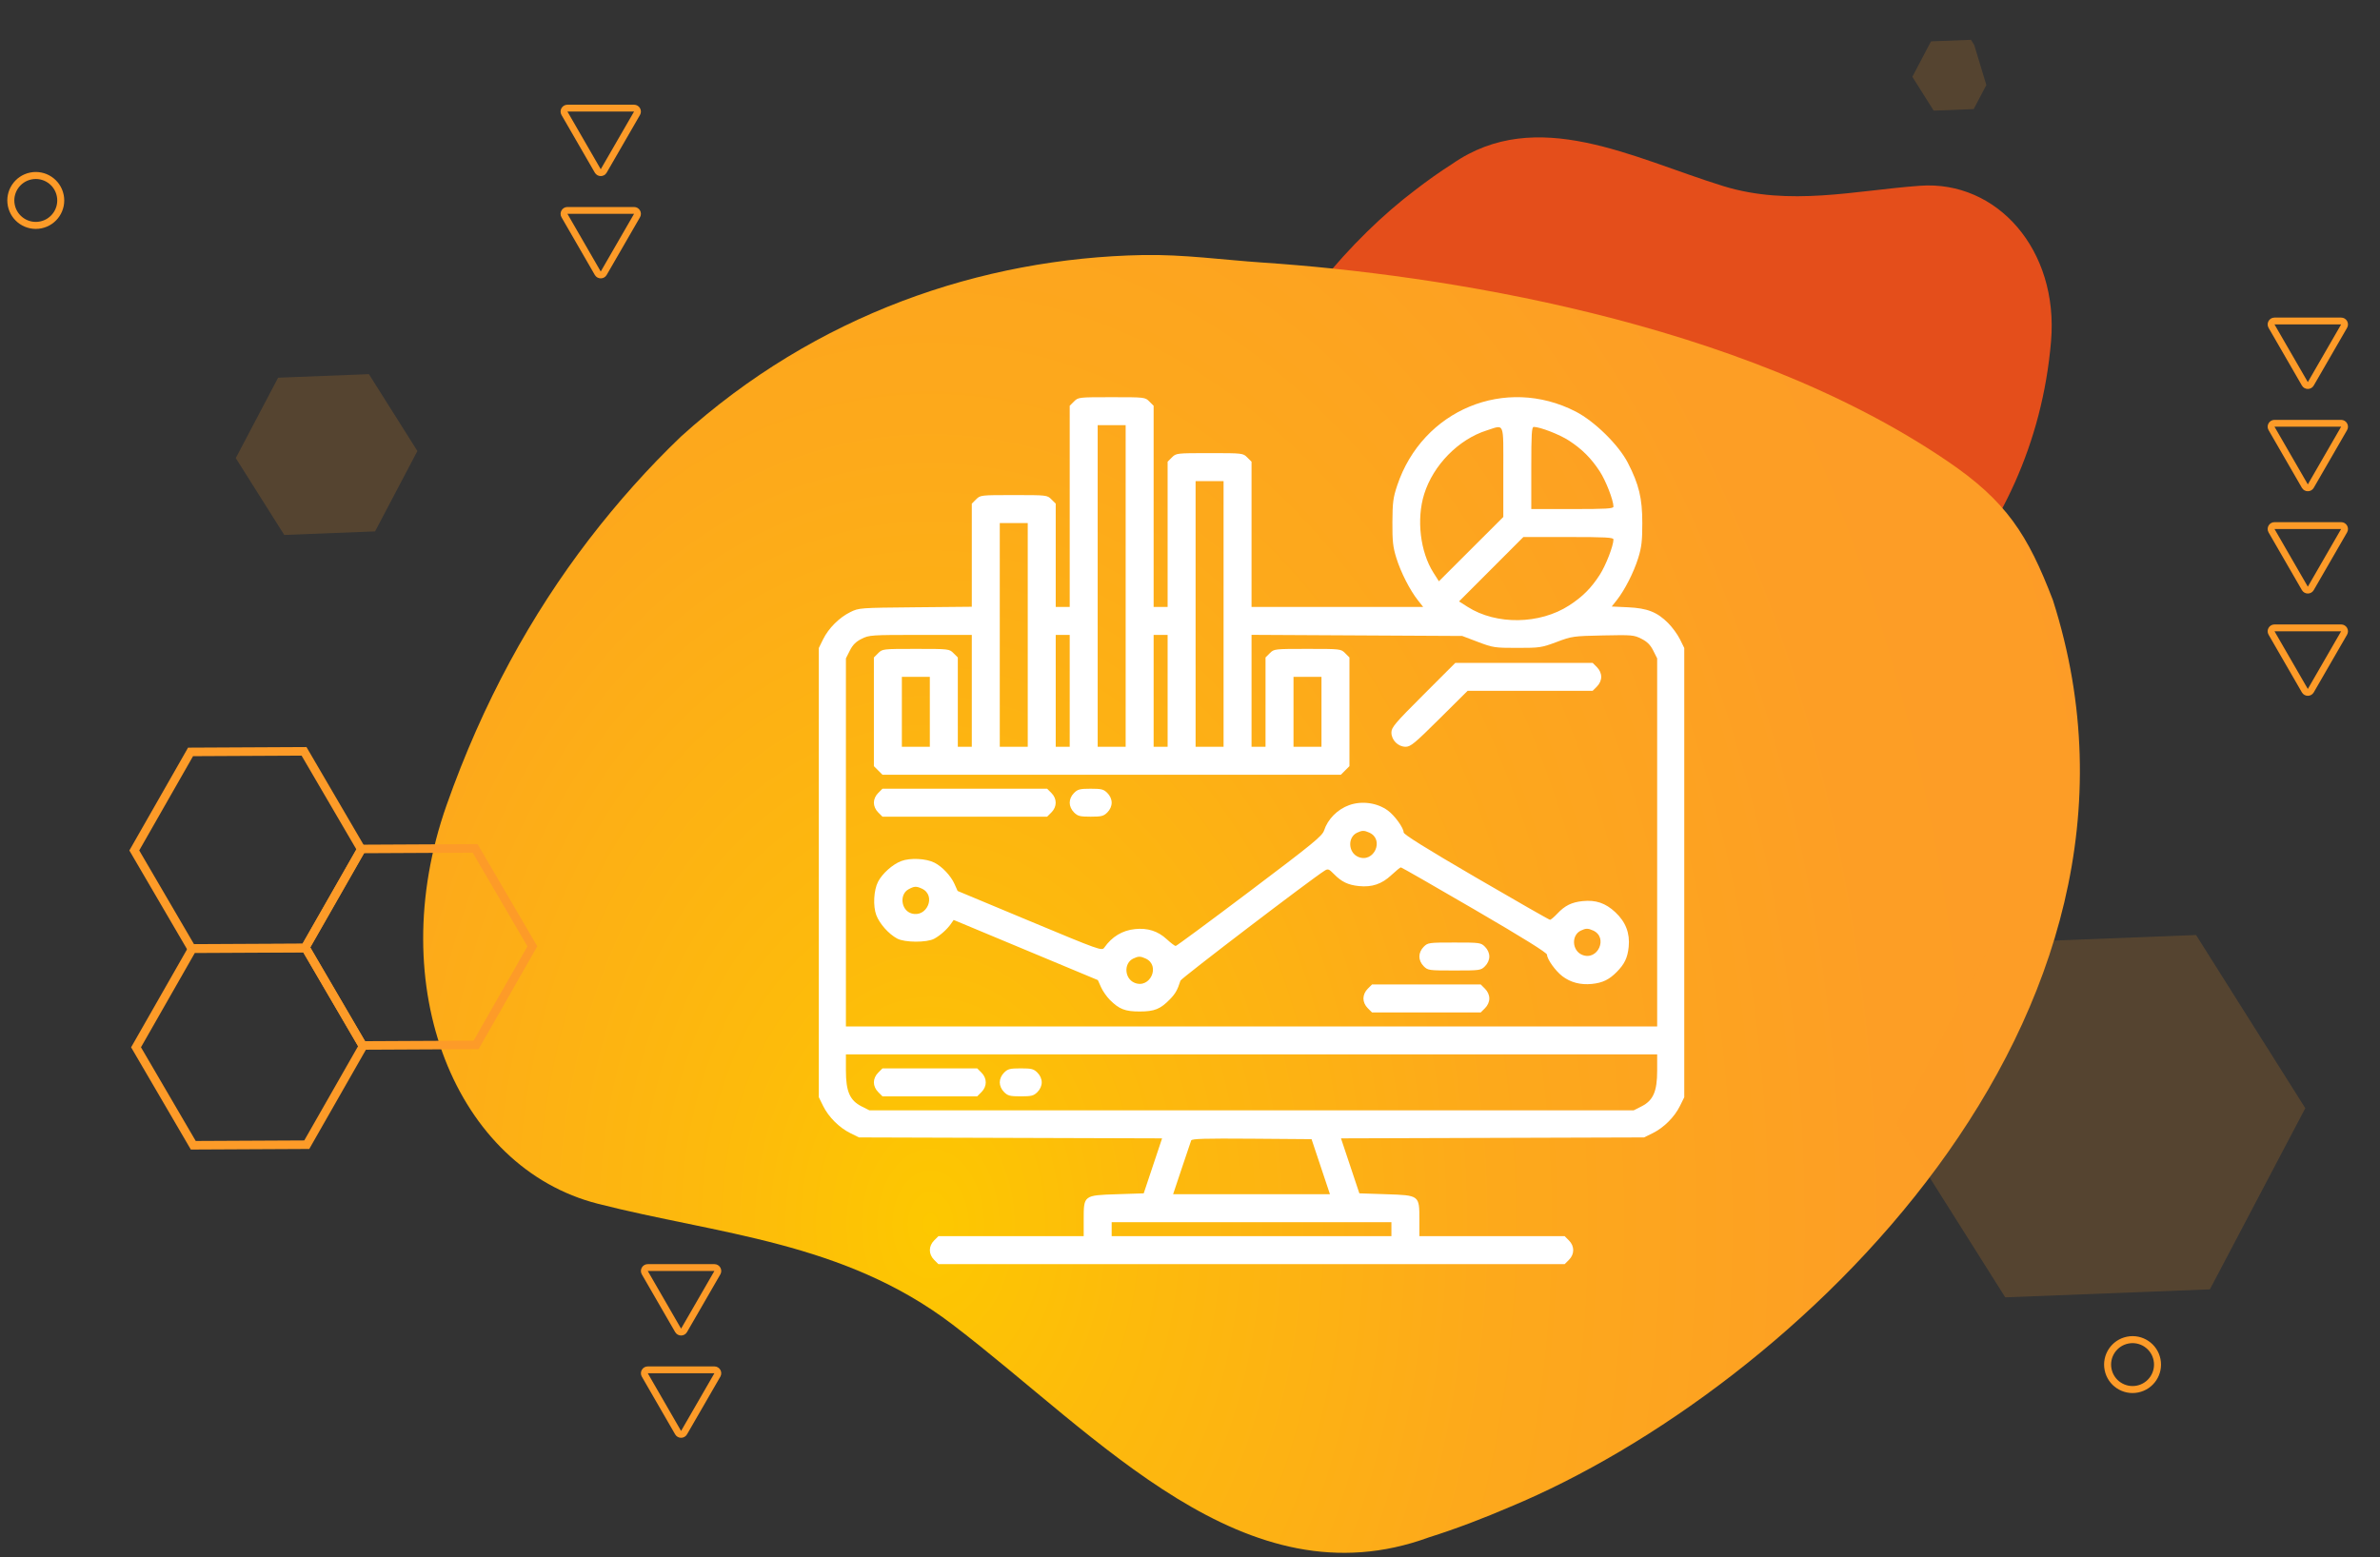 <svg width="100%" height="100%" viewBox="0 0 385 252" fill="none" xmlns="http://www.w3.org/2000/svg">
<rect x="0" y="0" width="385" height="252" fill="#333333" stroke="none"/>
<g clip-path="url(#clip0_118_9699)">
<path d="M204.27 110.125C183.995 82.967 208.403 46.244 228.905 30.771C230.852 29.268 232.868 27.825 234.947 26.505C248.594 17.034 264.217 25.622 278.77 30.113C289.559 33.434 300.044 30.82 310.574 30.059C323.043 29.145 333.051 40.425 331.786 55.234C331.071 63.625 329 71.212 325.933 78.079C324.386 81.525 322.615 84.79 320.635 87.849C312.229 100.084 299.863 108.296 286.645 112.542C283.339 113.603 279.935 114.187 276.618 114.98C262.078 118.456 236.216 122.682 216.024 117.599C210.254 116.152 207.778 114.258 204.27 110.125Z" fill="#E44E1B"/>
<path d="M318.835 6.446L322.288 11.921L319.273 17.649L312.804 17.902L309.351 12.427L312.366 6.698L318.835 6.446Z" fill="#FD9B28" fill-opacity="0.17"/>
</g>
<g clip-path="url(#clip1_118_9699)">
<path d="M332.086 97.101C353.811 165.046 289.758 224.898 244.351 243.801C240.02 245.664 235.598 247.363 231.129 248.772C201.356 259.665 177.879 232.487 154.095 214.331C136.457 200.887 116.128 199.742 96.73 194.788C73.751 188.948 61.865 159.748 72.231 130.312C78.102 113.633 85.977 99.43 95.255 87.313C99.926 81.239 104.902 75.671 110.141 70.654C131.974 50.881 158.751 41.766 184.9 41.269C191.438 41.147 197.893 42.058 204.307 42.49C232.417 44.382 281.348 51.739 314.976 74.588C324.587 81.107 328.019 86.501 332.086 97.101Z" fill="url(#paint0_radial_118_9699)"/>
<path fill-rule="evenodd" clip-rule="evenodd" d="M104.786 222.213L110.175 231.546L115.563 222.213L104.786 222.213ZM109.216 232.1C109.642 232.838 110.708 232.838 111.134 232.1L116.523 222.767C116.949 222.029 116.416 221.105 115.563 221.105L104.786 221.105C103.934 221.105 103.401 222.029 103.827 222.767L109.216 232.1Z" fill="#FD9B28"/>
<path fill-rule="evenodd" clip-rule="evenodd" d="M104.786 205.662L110.175 214.995L115.563 205.662L104.786 205.662ZM109.216 215.549C109.642 216.287 110.708 216.287 111.134 215.549L116.523 206.216C116.949 205.477 116.416 204.554 115.563 204.554L104.786 204.554C103.934 204.554 103.401 205.477 103.827 206.216L109.216 215.549Z" fill="#FD9B28"/>
<path fill-rule="evenodd" clip-rule="evenodd" d="M173.735 64.966L173.041 65.66V81.935V98.211H171.909H170.778V89.855V81.498L170.084 80.804C169.395 80.115 169.346 80.11 163.99 80.11C158.635 80.11 158.585 80.115 157.897 80.804L157.202 81.498V89.84V98.181L148.081 98.267C139.058 98.351 138.945 98.359 137.553 99.044C135.759 99.927 134.03 101.656 133.147 103.45L132.455 104.857V141.201V177.544L133.147 178.951C134.03 180.745 135.759 182.474 137.553 183.357L138.96 184.049L163.472 184.126L187.984 184.203L186.498 188.651L185.013 193.1L180.698 193.241C175.277 193.419 175.303 193.399 175.303 197.373V200.029H163.553H151.803L151.109 200.723C150.19 201.642 150.19 202.941 151.109 203.86L151.803 204.554H202.455H253.107L253.801 203.86C254.72 202.941 254.72 201.642 253.801 200.723L253.107 200.029H241.356H229.606V197.373C229.606 193.399 229.632 193.419 224.212 193.241L219.897 193.1L218.411 188.651L216.926 184.203L241.438 184.126L265.95 184.049L267.357 183.357C269.151 182.474 270.88 180.745 271.762 178.951L272.455 177.544V141.201V104.857L271.762 103.45C271.382 102.677 270.516 101.489 269.838 100.812C268.057 99.031 266.476 98.412 263.336 98.265L260.723 98.143L261.536 97.116C262.819 95.495 264.292 92.6 265.009 90.291C265.55 88.548 265.667 87.54 265.667 84.635C265.667 80.617 265.132 78.39 263.322 74.877C261.833 71.987 257.936 68.16 254.884 66.592C243.525 60.754 230.109 66.314 226.018 78.554C225.36 80.524 225.259 81.293 225.242 84.493C225.226 87.584 225.327 88.509 225.881 90.291C226.602 92.617 228.072 95.497 229.38 97.15L230.22 98.211H216.337H202.455V86.461V74.71L201.76 74.016C201.072 73.327 201.023 73.322 195.667 73.322C190.311 73.322 190.262 73.327 189.573 74.016L188.879 74.71V86.461V98.211H187.748H186.616V81.935V65.66L185.922 64.966C185.234 64.277 185.184 64.271 179.829 64.271C174.473 64.271 174.423 64.277 173.735 64.966ZM177.566 94.817V120.837H179.829H182.091V94.817V68.796H179.829H177.566V94.817ZM240.478 69.655C235.932 71.097 231.842 75.269 230.38 79.956C229.113 84.018 229.736 89.298 231.88 92.67L232.762 94.059L237.972 88.855L243.182 83.651V76.365C243.182 68.059 243.446 68.714 240.478 69.655ZM247.707 75.726V82.372H254.354C259.85 82.372 261 82.304 261 81.978C261 80.952 259.766 77.778 258.782 76.271C257.394 74.147 255.933 72.685 253.809 71.298C252.302 70.313 249.127 69.079 248.102 69.079C247.776 69.079 247.707 70.23 247.707 75.726ZM193.404 99.342V120.837H195.667H197.93V99.342V77.847H195.667H193.404V99.342ZM161.728 102.736V120.837H163.99H166.253V102.736V84.635H163.99H161.728V102.736ZM241.225 92.107L236.021 97.317L237.41 98.2C242.053 101.152 249.058 101.055 253.827 97.972C255.991 96.573 257.381 95.184 258.776 93.025C259.767 91.493 261 88.313 261 87.292C261 86.965 259.758 86.897 253.715 86.897H246.429L241.225 92.107ZM139.373 103.372C138.451 103.837 137.94 104.349 137.475 105.271L136.839 106.533V136.311V166.089H202.455H268.071V136.311V106.533L267.435 105.271C266.969 104.347 266.456 103.835 265.526 103.364C264.317 102.75 264.004 102.723 259.303 102.822C254.49 102.923 254.284 102.952 251.808 103.882C249.377 104.795 249.093 104.838 245.445 104.838C241.785 104.838 241.521 104.798 239.081 103.873L236.536 102.908L219.495 102.817L202.455 102.727V111.782V120.837H203.586H204.717V113.612V106.387L205.412 105.693C206.1 105.004 206.15 104.999 211.505 104.999C216.861 104.999 216.91 105.004 217.599 105.693L218.293 106.387V115.18V123.974L217.599 124.668L216.905 125.362H179.829H142.752L142.058 124.668L141.364 123.974V115.18V106.387L142.058 105.693C142.747 105.004 142.796 104.999 148.152 104.999C153.507 104.999 153.557 105.004 154.245 105.693L154.94 106.387V113.612V120.837H156.071H157.202V111.786V102.736H148.919C140.891 102.736 140.596 102.755 139.373 103.372ZM170.778 111.786V120.837H171.909H173.041V111.786V102.736H171.909H170.778V111.786ZM186.616 111.786V120.837H187.748H188.879V111.786V102.736H187.748H186.616V111.786ZM230.251 112.431C225.657 117.025 225.081 117.704 225.081 118.525C225.081 119.758 226.155 120.837 227.382 120.837C228.183 120.837 228.855 120.281 232.85 116.312L237.406 111.786H247.519H257.632L258.326 111.092C258.764 110.655 259.02 110.075 259.02 109.524C259.02 108.973 258.764 108.393 258.326 107.956L257.632 107.261H246.527H235.421L230.251 112.431ZM145.889 115.18V120.837H148.152H150.414V115.18V109.524H148.152H145.889V115.18ZM209.243 115.18V120.837H211.505H213.768V115.18V109.524H211.505H209.243V115.18ZM142.058 128.319C141.62 128.757 141.364 129.336 141.364 129.887C141.364 130.438 141.62 131.018 142.058 131.456L142.752 132.15H156.071H169.39L170.084 131.456C171.002 130.537 171.002 129.237 170.084 128.319L169.39 127.625H156.071H142.752L142.058 128.319ZM173.735 128.319C173.297 128.757 173.041 129.336 173.041 129.887C173.041 130.438 173.297 131.018 173.735 131.456C174.341 132.062 174.683 132.15 176.435 132.15C178.187 132.15 178.528 132.062 179.134 131.456C179.572 131.018 179.829 130.438 179.829 129.887C179.829 129.336 179.572 128.757 179.134 128.319C178.528 127.712 178.187 127.625 176.435 127.625C174.683 127.625 174.341 127.712 173.735 128.319ZM218.251 130.281C216.363 130.955 214.791 132.54 214.193 134.371C213.896 135.278 212.444 136.467 202.145 144.235C195.704 149.093 190.321 153.07 190.183 153.073C190.045 153.077 189.389 152.578 188.724 151.966C187.302 150.655 185.649 150.129 183.608 150.338C181.559 150.547 179.876 151.563 178.631 153.341C178.247 153.889 177.893 153.763 166.572 149.038L154.909 144.17L154.402 143.033C153.817 141.723 152.438 140.252 151.187 139.606C149.834 138.906 147.244 138.776 145.781 139.334C144.386 139.867 142.725 141.35 142.04 142.674C141.333 144.042 141.199 146.627 141.76 148.096C142.292 149.487 143.758 151.132 145.125 151.871C146.341 152.529 149.932 152.546 151.122 151.9C152.101 151.368 153.206 150.384 153.834 149.484L154.27 148.859L165.933 153.727L177.596 158.594L178.104 159.732C178.383 160.358 179.026 161.284 179.533 161.791C181.046 163.304 181.994 163.674 184.354 163.674C186.753 163.674 187.712 163.287 189.262 161.691C190.14 160.787 190.477 160.188 190.96 158.678C191.084 158.289 212.156 142.212 214.284 140.883C214.821 140.548 214.974 140.604 215.792 141.441C217.013 142.69 218.069 143.198 219.81 143.377C221.935 143.594 223.515 143.063 225.073 141.605C225.81 140.916 226.503 140.352 226.613 140.352C226.724 140.352 232.088 143.427 238.534 147.184C246.443 151.795 250.253 154.168 250.253 154.481C250.253 155.197 251.602 157.093 252.73 157.96C254.04 158.969 255.686 159.401 257.504 159.215C259.245 159.037 260.295 158.53 261.537 157.271C262.802 155.989 263.283 154.978 263.464 153.228C263.691 151.02 262.985 149.183 261.302 147.609C259.715 146.125 258.15 145.593 256.012 145.812C254.235 145.994 253.153 146.53 251.919 147.838C251.401 148.388 250.869 148.837 250.738 148.837C250.607 148.837 245.226 145.762 238.78 142.005C230.65 137.265 227.061 135.026 227.061 134.694C227.061 133.975 225.624 131.978 224.522 131.165C222.802 129.896 220.311 129.545 218.251 130.281ZM219.515 134.749C217.953 135.504 218.09 137.985 219.732 138.665C222.25 139.708 223.993 135.862 221.513 134.732C220.677 134.351 220.332 134.354 219.515 134.749ZM146.973 143.896C145.473 144.71 145.743 147.241 147.388 147.784C149.926 148.621 151.532 144.887 149.109 143.783C148.215 143.376 147.9 143.392 146.973 143.896ZM255.717 150.587C254.155 151.342 254.292 153.824 255.934 154.504C258.452 155.547 260.195 151.7 257.715 150.571C256.879 150.189 256.534 150.192 255.717 150.587ZM230.301 153.208C229.863 153.646 229.606 154.225 229.606 154.776C229.606 155.327 229.863 155.907 230.301 156.345C230.976 157.021 231.108 157.039 235.263 157.039C239.417 157.039 239.549 157.021 240.225 156.345C240.663 155.907 240.919 155.327 240.919 154.776C240.919 154.225 240.663 153.646 240.225 153.208C239.549 152.532 239.417 152.514 235.263 152.514C231.108 152.514 230.976 152.532 230.301 153.208ZM183.313 155.113C181.751 155.868 181.888 158.349 183.53 159.029C186.048 160.072 187.791 156.226 185.311 155.096C184.475 154.715 184.13 154.717 183.313 155.113ZM221.25 159.996C220.812 160.433 220.556 161.013 220.556 161.564C220.556 162.115 220.812 162.695 221.25 163.132L221.944 163.827H230.738H239.531L240.225 163.132C240.663 162.695 240.919 162.115 240.919 161.564C240.919 161.013 240.663 160.433 240.225 159.996L239.531 159.302H230.738H221.944L221.25 159.996ZM136.839 173.242C136.839 176.612 137.478 178.073 139.373 179.029L140.635 179.665H202.455H264.274L265.536 179.029C267.431 178.073 268.071 176.612 268.071 173.242V170.615H202.455H136.839V173.242ZM142.058 173.572C141.62 174.009 141.364 174.589 141.364 175.14C141.364 175.691 141.62 176.271 142.058 176.708L142.752 177.403H150.414H158.077L158.771 176.708C159.689 175.79 159.689 174.49 158.771 173.572L158.077 172.877H150.414H142.752L142.058 173.572ZM162.422 173.572C161.984 174.009 161.728 174.589 161.728 175.14C161.728 175.691 161.984 176.271 162.422 176.708C163.028 177.315 163.369 177.403 165.121 177.403C166.874 177.403 167.215 177.315 167.821 176.708C168.259 176.271 168.515 175.691 168.515 175.14C168.515 174.589 168.259 174.009 167.821 173.572C167.215 172.965 166.874 172.877 165.121 172.877C163.369 172.877 163.028 172.965 162.422 173.572ZM192.69 184.54C192.617 184.737 191.929 186.775 191.162 189.069L189.768 193.241H202.454H215.139L213.651 188.786L212.163 184.332L202.494 184.257C194.908 184.199 192.795 184.26 192.69 184.54ZM179.829 198.898V200.029H202.455H225.081V198.898V197.766H202.455H179.829V198.898Z" fill="white"/>
</g>
<path fill-rule="evenodd" clip-rule="evenodd" d="M91.791 34.603L97.179 43.937L102.568 34.603L91.791 34.603ZM96.22 44.49C96.646 45.229 97.712 45.229 98.138 44.49L103.527 35.157C103.953 34.419 103.42 33.496 102.568 33.496L91.791 33.496C90.938 33.496 90.405 34.419 90.831 35.157L96.22 44.49Z" fill="#FD9B28"/>
<path fill-rule="evenodd" clip-rule="evenodd" d="M91.791 18.052L97.179 27.385L102.568 18.052L91.791 18.052ZM96.22 27.939C96.646 28.677 97.712 28.677 98.138 27.939L103.527 18.606C103.953 17.868 103.42 16.945 102.568 16.945L91.791 16.945C90.938 16.945 90.405 17.868 90.831 18.606L96.22 27.939Z" fill="#FD9B28"/>
<path d="M355.243 151.298L372.915 179.319L357.483 208.633L324.381 209.926L306.709 181.905L322.141 152.591L355.243 151.298Z" fill="#FD9B28" fill-opacity="0.17"/>
<path fill-rule="evenodd" clip-rule="evenodd" d="M345.658 224.212C343.779 224.591 341.948 223.374 341.57 221.494C341.191 219.615 342.408 217.784 344.288 217.406C346.167 217.027 347.998 218.244 348.376 220.124C348.755 222.003 347.538 223.834 345.658 224.212ZM345.882 225.322C343.389 225.824 340.962 224.21 340.46 221.718C339.958 219.225 341.572 216.798 344.064 216.296C346.557 215.794 348.984 217.407 349.486 219.9C349.988 222.393 348.375 224.82 345.882 225.322Z" fill="#FD9B28"/>
<path fill-rule="evenodd" clip-rule="evenodd" d="M6.474 35.838C4.594 36.216 2.764 34.999 2.385 33.12C2.007 31.24 3.224 29.41 5.103 29.031C6.983 28.653 8.814 29.869 9.192 31.749C9.571 33.629 8.354 35.459 6.474 35.838ZM6.698 36.948C4.205 37.45 1.777 35.836 1.275 33.343C0.773 30.851 2.387 28.423 4.88 27.921C7.372 27.419 9.8 29.033 10.302 31.526C10.804 34.018 9.19 36.446 6.698 36.948Z" fill="#FD9B28"/>
<path d="M59.677 60.544L67.519 72.979L60.671 85.987L45.982 86.56L38.141 74.126L44.989 61.118L59.677 60.544Z" fill="#FD9B28" fill-opacity="0.17"/>
<path fill-rule="evenodd" clip-rule="evenodd" d="M367.935 102.151L373.324 111.484L378.712 102.151L367.935 102.151ZM372.365 112.038C372.791 112.776 373.857 112.776 374.283 112.038L379.672 102.705C380.098 101.966 379.565 101.043 378.712 101.043L367.935 101.043C367.083 101.043 366.55 101.966 366.976 102.705L372.365 112.038Z" fill="#FD9B28"/>
<path fill-rule="evenodd" clip-rule="evenodd" d="M367.935 85.6L373.324 94.933L378.712 85.6L367.935 85.6ZM372.365 95.486C372.791 96.225 373.857 96.225 374.283 95.486L379.672 86.153C380.098 85.415 379.565 84.492 378.712 84.492L367.935 84.492C367.083 84.492 366.55 85.415 366.976 86.153L372.365 95.486Z" fill="#FD9B28"/>
<path fill-rule="evenodd" clip-rule="evenodd" d="M367.935 69.048L373.324 78.381L378.712 69.048L367.935 69.048ZM372.365 78.935C372.791 79.674 373.857 79.674 374.283 78.935L379.672 69.602C380.098 68.864 379.565 67.941 378.712 67.941L367.935 67.941C367.083 67.941 366.55 68.864 366.976 69.602L372.365 78.935Z" fill="#FD9B28"/>
<path fill-rule="evenodd" clip-rule="evenodd" d="M367.935 52.497L373.324 61.83L378.712 52.497L367.935 52.497ZM372.365 62.384C372.791 63.122 373.857 63.122 374.283 62.384L379.672 53.051C380.098 52.312 379.565 51.389 378.712 51.389L367.935 51.389C367.083 51.389 366.55 52.312 366.976 53.051L372.365 62.384Z" fill="#FD9B28"/>
<path fill-rule="evenodd" clip-rule="evenodd" d="M48.786 122.272L31.227 122.36L22.523 137.611L31.379 152.774L48.939 152.686L57.643 137.435L48.786 122.272ZM59.24 137.427L49.578 120.884L30.421 120.98L20.925 137.619L30.587 154.162L49.745 154.066L59.24 137.427Z" fill="#FD9B28"/>
<path fill-rule="evenodd" clip-rule="evenodd" d="M76.461 137.974L58.901 138.062L50.197 153.313L59.053 168.477L76.613 168.389L85.317 153.137L76.461 137.974ZM86.915 153.129L77.253 136.586L58.095 136.682L48.599 153.321L58.261 169.864L77.419 169.768L86.915 153.129Z" fill="#FD9B28"/>
<path fill-rule="evenodd" clip-rule="evenodd" d="M49.069 154.122L31.509 154.21L22.805 169.462L31.662 184.625L49.221 184.537L57.925 169.286L49.069 154.122ZM59.523 169.278L49.861 152.735L30.703 152.831L21.208 169.47L30.87 186.013L50.027 185.917L59.523 169.278Z" fill="#FD9B28"/>
<defs>
<radialGradient id="paint0_radial_118_9699" cx="0" cy="0" r="1" gradientUnits="userSpaceOnUse" gradientTransform="translate(150.565 198.958) scale(229.271 330.792)">
<stop stop-color="#FDC800"/>
<stop offset="0.14" stop-color="#FDBB0B"/>
<stop offset="0.4" stop-color="#FDA91B"/>
<stop offset="0.68" stop-color="#FD9E25"/>
<stop offset="1" stop-color="#FD9B28"/>
</radialGradient>
<clipPath id="clip0_118_9699">
<rect width="142.276" height="98.499" fill="white" transform="translate(345.81 94.626) rotate(163.152)"/>
</clipPath>
<clipPath id="clip1_118_9699">
<rect width="268" height="210" fill="white" transform="translate(68.455 41.269)"/>
</clipPath>
</defs>
</svg>
